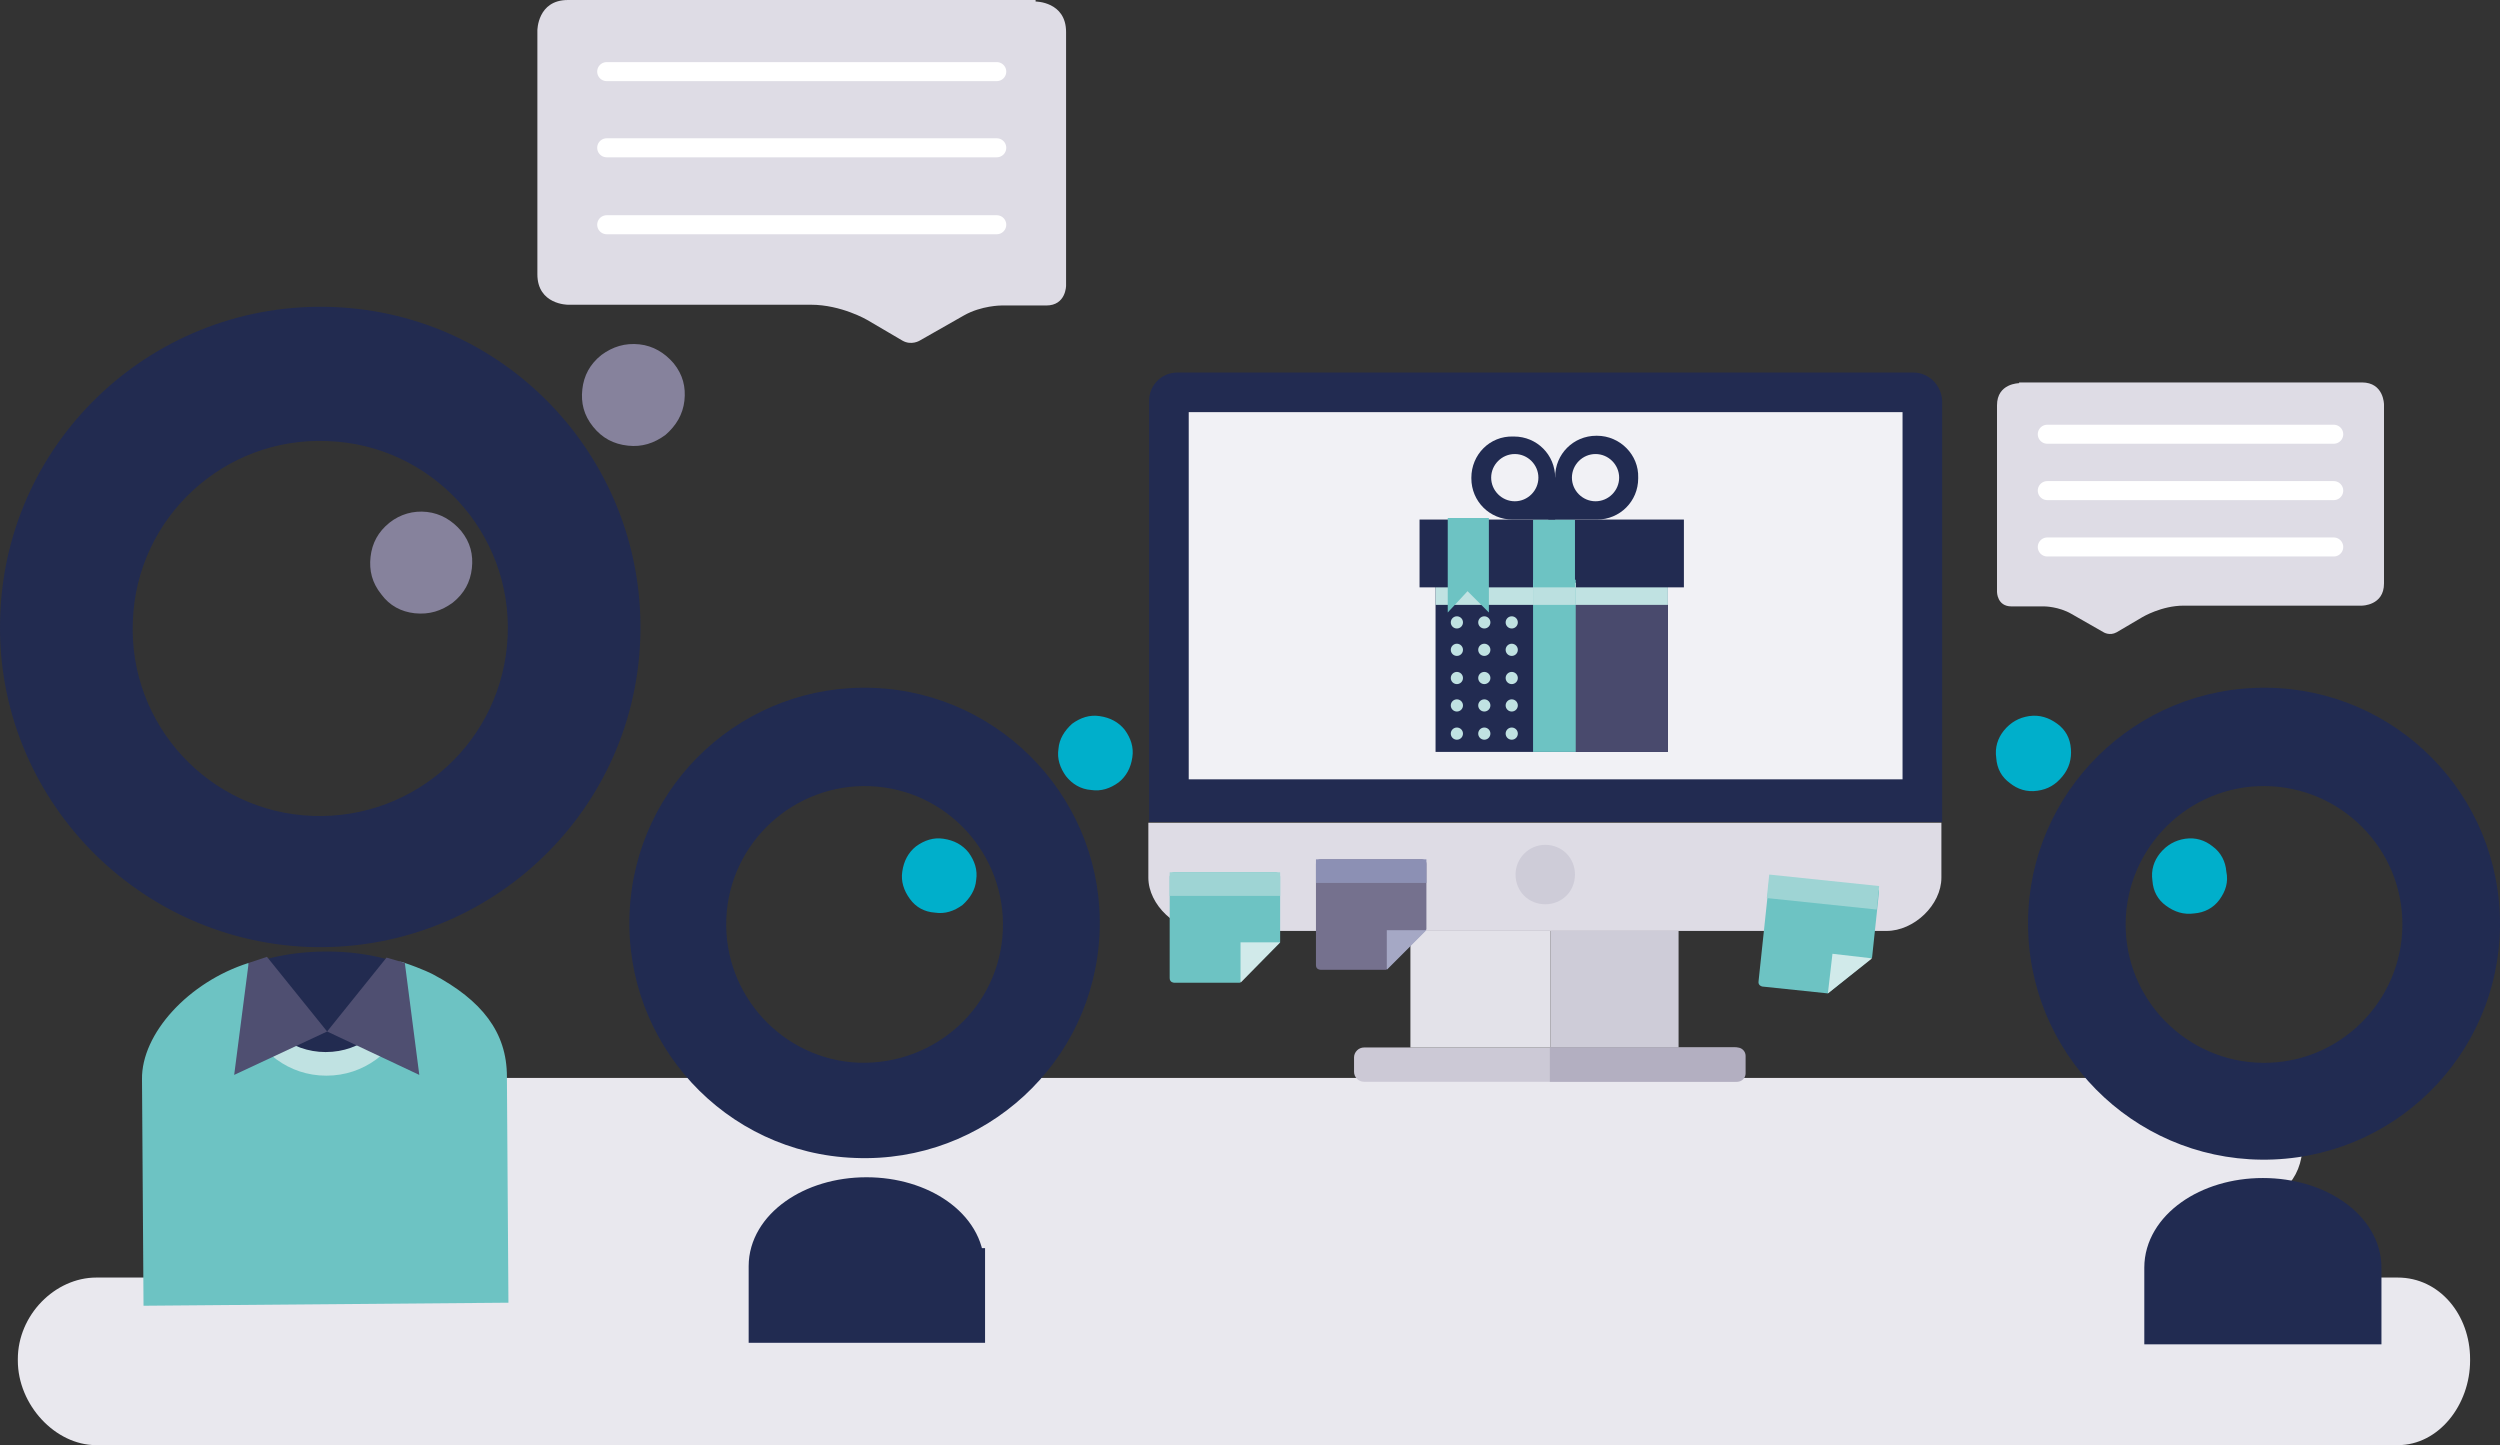 <?xml version="1.0" encoding="UTF-8" standalone="no"?>
<!-- Generator: Adobe Illustrator 21.0.0, SVG Export Plug-In . SVG Version: 6.00 Build 0)  -->

<svg
    xmlns:dc="http://purl.org/dc/elements/1.1/"
    xmlns:cc="http://creativecommons.org/ns#"
    xmlns:rdf="http://www.w3.org/1999/02/22-rdf-syntax-ns#"
    xmlns:sodipodi="http://sodipodi.sourceforge.net/DTD/sodipodi-0.dtd"
    xmlns:inkscape="http://www.inkscape.org/namespaces/inkscape"
    xmlns="http://www.w3.org/2000/svg"
    version="1.1"
    id="Calque_1"
    x="0px"
    y="0px"
    viewBox="0 0 328.166 189.7"
    xml:space="preserve"
    inkscape:version="0.91 r13725"
    sodipodi:docname="Illus_siteRH_delivery.svg"
    width="328.166"
    height="189.7"><rect x="0" y="0" width="328.166" height="189.7" fill="#333333" stroke="none"/>
    <defs
        id="defs150"/>
    <sodipodi:namedview
        pagecolor="#ffffff"
        bordercolor="#666666"
        borderopacity="1"
        objecttolerance="10"
        gridtolerance="10"
        guidetolerance="10"
        inkscape:pageopacity="0"
        inkscape:pageshadow="2"
        inkscape:window-width="740"
        inkscape:window-height="480"
        id="namedview148"
        showgrid="false"
        fit-margin-top="0"
        fit-margin-left="0"
        fit-margin-right="0"
        fit-margin-bottom="0"
        inkscape:zoom="0.52039691"
        inkscape:cx="-78.784631"
        inkscape:cy="111.25"
        inkscape:window-x="0"
        inkscape:window-y="23"
        inkscape:window-maximized="0"
        inkscape:current-layer="Calque_1"/>
    <style
        type="text/css"
        id="style3">
	.st0{fill:#70B74E;}
	.st1{fill:#84BE60;}
	.st2{fill:#95C672;}
	.st3{fill:#A4CD85;}
	.st4{fill:#B2D498;}
	.st5{fill:#C1DCAA;}
	.st6{fill:#CEE3BD;}
	.st7{fill:#DBEACE;}
	.st8{fill:#E7F1DF;}
	.st9{fill:#F3F8F0;}
	.st10{fill:#232B51;}
	.st11{fill:#F1F1F5;}
	.st12{fill:#DEDCE5;}
	.st13{fill:#222B51;}
	.st14{fill:#86829C;}
	.st15{fill:#575677;}
	.st16{fill:#DBD9E3;}
	.st17{fill:#A7A3B7;}
	.st18{fill:#FFFFFF;}
	.st19{fill:#5F5D7D;}
	.st20{fill:#9D99AF;}
	.st21{fill:#CCC9D6;}
	.st22{fill:#BDB9C9;}
	.st23{fill:#AEAABD;}
	.st24{fill:#222B50;}
	.st25{fill:#827E99;}
	.st26{fill:#D0E8F1;}
	.st27{fill:#D6D4DE;}
	.st28{fill:#6C6987;}
	.st29{fill:#7D7995;}
	.st30{fill:#9692A9;}
	.st31{fill:#9894AB;}
	.st32{fill:#C7C4D2;}
	.st33{fill:#ACD8E7;}
	.st34{fill:#B3AFC1;}
	.st35{fill:#9A97AD;}
	.st36{fill:#E0F0F6;}
	.st37{fill-rule:evenodd;clip-rule:evenodd;fill:#ECEBF0;}
	.st38{fill-rule:evenodd;clip-rule:evenodd;fill:#222B51;}
	.st39{fill-rule:evenodd;clip-rule:evenodd;fill:#DBD9E3;}
	.st40{fill-rule:evenodd;clip-rule:evenodd;fill:#F0F0F0;}
	.st41{fill-rule:evenodd;clip-rule:evenodd;fill:#DEDCE5;}
	.st42{fill-rule:evenodd;clip-rule:evenodd;fill:#BAB7C7;}
	.st43{fill-rule:evenodd;clip-rule:evenodd;fill:#D6D4DE;}
	.st44{opacity:0.3;fill:#D1CFDA;}
	.st45{fill:#7B7793;}
	.st46{fill:#BFE1EC;}
	.st47{fill:#E1DFE7;}
	.st48{fill:#B1ADBF;}
	.st49{fill:#D1CFDA;}
	.st50{fill:#222B50;stroke:#222B50;stroke-miterlimit:10;}
	.st51{fill:none;stroke:#778692;stroke-width:0.855;stroke-linecap:round;stroke-linejoin:round;stroke-miterlimit:10;}
	.st52{fill:none;stroke:#B1ADBF;stroke-width:3.133;stroke-linecap:round;stroke-linejoin:round;stroke-miterlimit:10;}
	.st53{fill:none;stroke:#778692;stroke-width:0.864;stroke-linecap:round;stroke-linejoin:round;stroke-miterlimit:10;}
	.st54{fill:#4D4D70;}
	.st55{fill-rule:evenodd;clip-rule:evenodd;fill:#222B50;}
	.st56{fill-rule:evenodd;clip-rule:evenodd;fill:#BDB9C9;}
	.st57{fill:#A0D5D5;}
	.st58{fill:#0C2637;}
	.st59{fill:#656382;}
	.st60{fill:#565677;}
	.st61{fill:#D1EAEA;}
	.st62{fill:#9ED4D4;}
	.st63{fill:#75718E;}
	.st64{fill:#A4A0B5;}
	.st65{fill:#A29EB3;}
	.st66{fill:#A5A8C5;}
	.st67{fill:#8C90B4;}
	.st68{fill:#ECEBF0;}
	.st69{fill:#E6E5EC;}
	.st70{fill:#E7E5EC;}
	.st71{fill:#212B51;}
	.st72{fill-rule:evenodd;clip-rule:evenodd;fill:#84BE60;}
	.st73{fill-rule:evenodd;clip-rule:evenodd;fill:#D0E8F1;}
	.st74{fill-rule:evenodd;clip-rule:evenodd;fill:#FFFFFF;}
	.st75{fill:none;stroke:#FFFFFF;stroke-width:1.816;stroke-linecap:round;stroke-linejoin:round;stroke-miterlimit:10;}
	.st76{fill:#00AFCB;}
	.st77{fill:none;stroke:#212B51;stroke-width:3.44;}
	.st78{fill:#D4D1DC;}
	.st79{fill:#46476A;}
	.st80{fill:#9DD4D4;}
	.st81{fill-rule:evenodd;clip-rule:evenodd;fill:#F2F0F5;}
	.st82{fill:#DB5A29;}
	.st83{fill:#7C7894;}
	.st84{fill:#706D8B;}
	.st85{fill:#B5DCEA;}
	.st86{fill:#EBF5FA;}
	.st87{fill:none;stroke:#778692;stroke-width:1.168;stroke-linecap:round;stroke-linejoin:round;stroke-miterlimit:10;}
	.st88{fill:#A4D7D6;}
	.st89{fill-rule:evenodd;clip-rule:evenodd;fill:#F1F1F5;}
	.st90{fill:#444569;}
	.st91{fill-rule:evenodd;clip-rule:evenodd;fill:#212B51;}
	.st92{fill:#FCD946;stroke:#FFFFFF;stroke-width:0.55;stroke-linecap:round;stroke-linejoin:round;stroke-miterlimit:10;}
	.st93{fill:#5B5A7A;}
	.st94{fill:#47486B;}
	.st95{fill:#C0E2E2;}
	.st96{fill:#88849E;}
	.st97{fill:#E9E8EE;}
	.st98{fill-rule:evenodd;clip-rule:evenodd;fill:#C0E2E2;}
	.st99{fill-rule:evenodd;clip-rule:evenodd;fill:#4F4F71;}
	.st100{fill-rule:evenodd;clip-rule:evenodd;fill:#CCC9D6;}
	.st101{fill-rule:evenodd;clip-rule:evenodd;fill:#CECCD8;}
	.st102{fill-rule:evenodd;clip-rule:evenodd;fill:#E3E2E9;}
	.st103{fill-rule:evenodd;clip-rule:evenodd;fill:#B3AFC1;}
	.st104{fill:#494A6D;}
	.st105{fill:#BBE0E0;}
	.st106{fill:#6DC3C3;}
	.st107{fill:#00B0CC;}
	.st108{fill:#46B8D2;}
	.st109{fill:#222B50;stroke:#222B50;stroke-width:1.839;stroke-miterlimit:10;}
	.st110{fill:none;stroke:#778692;stroke-width:1.572;stroke-linecap:round;stroke-linejoin:round;stroke-miterlimit:10;}
	.st111{fill:none;stroke:#B1ADBF;stroke-width:5.762;stroke-linecap:round;stroke-linejoin:round;stroke-miterlimit:10;}
	.st112{fill:none;stroke:#778692;stroke-width:1.589;stroke-linecap:round;stroke-linejoin:round;stroke-miterlimit:10;}
	.st113{fill-rule:evenodd;clip-rule:evenodd;fill:#6DC3C3;}
	.st114{fill:none;stroke:#FFFFFF;stroke-width:2.83;stroke-linecap:round;stroke-linejoin:round;stroke-miterlimit:10;}
	.st115{fill:none;stroke:#212B51;stroke-width:5.361;}
	.st116{fill:#A9D9D8;}
	.st117{fill:none;stroke:#778692;stroke-width:2.047;stroke-linecap:round;stroke-linejoin:round;stroke-miterlimit:10;}
	.st118{fill:#FCD946;stroke:#FFFFFF;stroke-width:0.964;stroke-linecap:round;stroke-linejoin:round;stroke-miterlimit:10;}
	.st119{fill:#B2B2B2;}
	.st120{fill:#989999;}
	.st121{fill:#E4E4E3;}
	.st122{fill:#D4D2DD;}
	.st123{fill:#414367;}
	.st124{fill:#3D3E3E;}
	.st125{fill:#020203;}
	.st126{fill:#87BBAD;}
	.st127{fill:#595879;}
	.st128{fill:#797591;}
	.st129{fill:none;stroke:#FFFFFF;stroke-width:2.498;stroke-linecap:round;stroke-linejoin:round;stroke-miterlimit:10;}
	.st130{fill:none;stroke:#212B51;stroke-width:4.731;}
</style>
    <g
        id="g5"
        transform="translate(-49.96,-148.3)"><path
       class="st12"
       d="m 185.9,148.5 c 0,0 4,0 4,4 l 0,33.3 c 0,0 0,2.6 -2.6,2.6 l -5.9,0 c 0,0 -2.6,0 -4.9,1.3 l -5.8,3.3 c 0,0 -1.1,0.7 -2.3,0 l -4.6,-2.7 c 0,0 -3.4,-2 -7.4,-2 l -31.9,0 c 0,0 -4,0 -4,-4 l 0,-32 c 0,0 0,-4 4,-4 l 61.4,0 z"
       id="path7"
       inkscape:connector-curvature="0"
       style="fill:#dedce5" />
        <path
            class="st129"
            d="m 129.6,177.8 51.2,0 m -51.2,-10.1 51.2,0 m -51.2,-10 51.2,0"
            id="path9"
            inkscape:connector-curvature="0"
            style="fill:none;stroke:#ffffff;stroke-width:2.497;stroke-linecap:round;stroke-linejoin:round;stroke-miterlimit:10"/></g>
    <g
        id="g11"
        transform="translate(-49.96,-148.3)"><path
       class="st12"
       d="m 315,198.6 c 0,0 -2.9,0 -2.9,2.9 l 0,24.5 c 0,0 0,1.9 1.9,1.9 l 4.3,0 c 0,0 1.9,0 3.6,1 l 4.2,2.4 c 0,0 0.8,0.5 1.7,0 l 3.4,-2 c 0,0 2.5,-1.5 5.4,-1.5 l 23.4,0 c 0,0 2.9,0 2.9,-2.9 l 0,-23.5 c 0,0 0,-2.9 -2.9,-2.9 l -45,0 z"
       id="path13"
       inkscape:connector-curvature="0"
       style="fill:#dedce5" />
        <path
            class="st129"
            d="m 318.7,220.1 37.6,0 m -37.6,-7.4 37.6,0 m -37.6,-7.4 37.6,0"
            id="path15"
            inkscape:connector-curvature="0"
            style="fill:none;stroke:#ffffff;stroke-width:2.497;stroke-linecap:round;stroke-linejoin:round;stroke-miterlimit:10"/></g>
    <path
        id="XMLID_158_"
        class="st97"
        d="m 294.64,141.5 -248.2,0 c -4.3,0 -8.3,4 -8.3,8.6 l 0,0.2 c 0,4.6 4,7.7 8.3,7.7 l 14.7,0 c 2.3,0 4.5,2.6 4.5,5.2 l 0,0.1 c 0,2.5 -2.1,4.4 -4.5,4.4 l -48.5,0 c -5.4,0 -10.3,4.9 -10.3,10.7 l 0,0.2 c 0,5.8 4.9,11.1 10.3,11.1 l 302.1,0 c 5.4,0 9.5,-5.3 9.5,-11.1 l 0,-0.2 c 0,-5.8 -4,-10.7 -9.5,-10.7 l -20.3,0 c -2.3,0 -4.7,-1.9 -4.7,-4.4 l 0,-0.1 c 0,-2.5 2.3,-5.2 4.7,-5.2 l 0.2,0 c 4.3,0 7.6,-3.1 7.6,-7.7 l 0,-0.2 c -0.1,-4.6 -3.3,-8.6 -7.6,-8.6 z"
        inkscape:connector-curvature="0"
        style="fill:#e9e8ee"/>
    <g
        id="g18"
        transform="translate(-49.96,-148.3)"><path
       class="st71"
       d="m 181.6,270.4 c 0.4,-10 -7.4,-18.5 -17.4,-18.9 -10,-0.4 -18.5,7.4 -18.9,17.4 -0.4,10 7.4,18.5 17.4,18.9 10.1,0.3 18.5,-7.4 18.9,-17.4 m -49,-2.2 c 0.7,-17.1 15.1,-30.3 32.1,-29.6 17,0.7 30.3,15.1 29.6,32.1 -0.7,17.1 -15.1,30.3 -32.1,29.6 -17,-0.6 -30.3,-15 -29.6,-32.1"
       id="path20"
       inkscape:connector-curvature="0"
       style="fill:#212b51" />
        <path
            class="st76"
            d="m 189.9,250.2 c -0.8,-1.1 -1.2,-2.3 -1,-3.6 0.1,-1.3 0.8,-2.4 1.8,-3.3 1.1,-0.8 2.3,-1.2 3.6,-1 1.4,0.2 2.5,0.8 3.3,1.8 0.8,1.1 1.2,2.3 1,3.6 -0.2,1.4 -0.8,2.5 -1.8,3.3 -1.1,0.8 -2.3,1.2 -3.6,1 -1.4,-0.1 -2.5,-0.8 -3.3,-1.8 m -20.5,16.1 c -0.8,-1.1 -1.2,-2.3 -1,-3.6 0.2,-1.4 0.8,-2.5 1.8,-3.3 1.1,-0.8 2.3,-1.2 3.6,-1 1.4,0.2 2.5,0.8 3.3,1.8 0.8,1.1 1.2,2.3 1,3.6 -0.1,1.3 -0.8,2.4 -1.8,3.3 -1.1,0.8 -2.3,1.2 -3.6,1 -1.4,-0.1 -2.5,-0.7 -3.3,-1.8"
            id="path22"
            inkscape:connector-curvature="0"
            style="fill:#00afcb"/>
        <path
            class="st71"
            d="m 176.8,314.5 c 0,-5.2 -5.9,-9.3 -13.1,-9.3 -7.3,0 -13.1,4.2 -13.1,9.3 l 0,7.7 26.3,0 0,-7.7 z"
            id="path24"
            inkscape:connector-curvature="0"
            style="fill:#212b51"/>
        <path
            class="st130"
            d="m 176.8,314.5 c 0,-5.2 -5.9,-9.3 -13.1,-9.3 -7.3,0 -13.1,4.2 -13.1,9.3 l 0,7.7 26.3,0 0,-7.7 z"
            id="path26"
            inkscape:connector-curvature="0"
            style="fill:none;stroke:#212b51;stroke-width:4.731"/></g>
    <g
        id="g28"
        transform="translate(-49.96,-148.3)"><path
       class="st71"
       d="m 329,270.4 c 0.4,10 8.9,17.8 18.9,17.4 10,-0.4 17.8,-8.9 17.4,-18.9 -0.4,-10 -8.9,-17.8 -18.9,-17.4 -10,0.4 -17.8,8.9 -17.4,18.9 m 49.1,-2.1 c 0.7,17.1 -12.6,31.5 -29.7,32.2 -17.1,0.7 -31.5,-12.6 -32.2,-29.7 -0.7,-17.1 12.6,-31.5 29.7,-32.2 17.1,-0.7 31.5,12.6 32.2,29.7"
       id="path30"
       inkscape:connector-curvature="0"
       style="fill:#212b51" />
        <path
            class="st76"
            d="m 320.7,250.2 c -0.9,1.1 -1.9,1.7 -3.3,1.9 -1.4,0.2 -2.6,-0.2 -3.6,-1 -1.1,-0.8 -1.7,-1.9 -1.8,-3.3 -0.2,-1.4 0.2,-2.6 1,-3.6 0.9,-1.1 2,-1.7 3.3,-1.9 1.4,-0.2 2.6,0.2 3.7,1 1.1,0.8 1.7,1.9 1.8,3.3 0.1,1.3 -0.2,2.5 -1.1,3.6 m 20.6,16.2 c -0.8,1.1 -2,1.7 -3.3,1.8 -1.4,0.2 -2.6,-0.2 -3.7,-1 -1.1,-0.8 -1.7,-1.9 -1.8,-3.3 -0.2,-1.4 0.2,-2.6 1,-3.6 0.9,-1.1 2,-1.7 3.3,-1.9 1.4,-0.2 2.6,0.2 3.6,1 1.1,0.8 1.7,2 1.8,3.3 0.3,1.4 -0.1,2.6 -0.9,3.7"
            id="path32"
            inkscape:connector-curvature="0"
            style="fill:#00afcb"/>
        <path
            class="st71"
            d="m 333.8,314.7 c 0,-5.2 5.9,-9.4 13.2,-9.4 7.3,0 13.2,4.2 13.2,9.4 l 0,7.7 -26.4,0 0,-7.7 z"
            id="path34"
            inkscape:connector-curvature="0"
            style="fill:#212b51"/>
        <path
            class="st130"
            d="m 333.8,314.7 c 0,-5.2 5.9,-9.4 13.2,-9.4 7.3,0 13.2,4.2 13.2,9.4 l 0,7.7 -26.4,0 0,-7.7 z"
            id="path36"
            inkscape:connector-curvature="0"
            style="fill:none;stroke:#212b51;stroke-width:4.731"/></g>
    <g
        id="g38"
        transform="translate(-49.96,-148.3)"><path
       id="XMLID_155_"
       class="st24"
       d="m 116.6,231.8 c 0.6,-13.6 -10,-25.1 -23.6,-25.6 -13.6,-0.6 -25.1,10 -25.6,23.6 -0.6,13.6 10,25.1 23.6,25.6 13.6,0.5 25,-10 25.6,-23.6 M 50,228.9 c 0.9,-23.2 20.5,-41.2 43.7,-40.3 23.2,0.9 41.2,20.5 40.3,43.7 -0.9,23.2 -20.5,41.2 -43.7,40.3 C 67.1,271.6 49,252 50,228.9"
       inkscape:connector-curvature="0"
       style="fill:#222b50" />
        <path
            id="XMLID_152_"
            class="st14"
            d="m 127.8,204.3 c -1.2,-1.5 -1.6,-3.1 -1.4,-4.9 0.2,-1.8 1,-3.3 2.5,-4.5 1.5,-1.1 3.1,-1.6 5,-1.4 1.8,0.2 3.3,1.1 4.5,2.5 1.2,1.5 1.6,3.1 1.4,4.9 -0.2,1.8 -1.1,3.3 -2.5,4.5 -1.5,1.1 -3.1,1.6 -4.9,1.4 -1.9,-0.2 -3.4,-1 -4.6,-2.5 m -27.8,22 c -1.2,-1.5 -1.6,-3.1 -1.4,-4.9 0.2,-1.8 1,-3.3 2.5,-4.5 1.4,-1.1 3.1,-1.6 4.9,-1.4 1.8,0.2 3.3,1.1 4.5,2.5 1.2,1.5 1.6,3.1 1.4,4.9 -0.2,1.8 -1,3.3 -2.5,4.5 -1.5,1.1 -3.1,1.6 -5,1.4 -1.8,-0.2 -3.3,-1 -4.4,-2.5"
            inkscape:connector-curvature="0"
            style="fill:#86829c"/>
        <g
            id="clothes_4_"><g
         id="XMLID_150_"><path
           id="XMLID_151_"
           class="st24"
           d="m 115.1,289.9 c -0.1,-9.3 -9.4,-16.8 -22.5,-16.7 -13.1,0.1 -22.4,7.7 -22.3,17.1 l 0.2,28.3 44.8,-0.4 -0.2,-28.3 z"
           inkscape:connector-curvature="0"
           style="fill:#222b50" /></g>
            <path
                id="XMLID_149_"
                class="st106"
                d="m 82.6,274.7 c -7.9,2.5 -14.1,9.3 -14,15.3 l 0.2,29.7 47.9,-0.4 -0.2,-29.7 c 0,-5.8 -3.3,-10 -9.7,-13.4 0,0 -1.3,-0.7 -4,-1.6 -1.8,-0.6 -1.2,4.3 -1.4,4.8 -1.3,3.2 -2.2,4.7 -8.6,4.7 -5.5,0 -7.8,-3.4 -9.8,-5.9"
                inkscape:connector-curvature="0"
                style="fill:#6dc3c3"/></g>
        <path
            id="XMLID_148_"
            class="st98"
            d="m 103.2,281.6 0,-0.2 0,0.2 -0.1,0.4 c -0.6,2.2 -2,4.1 -3.8,5.4 -1.8,1.3 -4,2.1 -6.5,2.1 -2.5,0 -4.7,-0.8 -6.5,-2.1 -1.8,-1.3 -2.4,-3.2 -3.1,-5.4 l 0.7,-0.3 0,-0.3 0,0.2 3.4,0 c 0.4,0 1.1,1.7 2,2.3 1,0.7 2.2,1 3.5,1 1.3,0 2.5,-0.2 3.5,-0.9 0.9,-0.7 1.6,-2.4 2,-2.4 l 4.9,0 z"
            inkscape:connector-curvature="0"
            style="clip-rule:evenodd;fill:#c0e2e2;fill-rule:evenodd"/>
        <path
            id="XMLID_147_"
            class="st55"
            d="m 101.8,278.8 0,-0.5 0,0.3 0.4,0.3 c -0.6,2.2 -1.7,4.1 -3.4,5.4 -1.7,1.3 -3.7,2.1 -6.1,2.1 -2.3,0 -4.4,-0.8 -6.1,-2.1 -1.7,-1.3 -1.8,-3.2 -2.4,-5.4 l 1.1,-0.3 0,-0.3 0,0.5 -1.6,0 c 0.7,0 1.7,2.2 2.9,3.1 1.7,1.3 3.9,1.9 6.2,1.9 2.3,0 4.4,-0.5 6.2,-1.8 1.2,-0.9 2.2,-3.2 2.9,-3.2 l -0.1,0 z"
            inkscape:connector-curvature="0"
            style="clip-rule:evenodd;fill:#222b50;fill-rule:evenodd"/>
        <polygon
            id="XMLID_146_"
            class="st99"
            points="85,273.9 92.9,283.7 80.7,289.4 82.6,274.7 "
            style="clip-rule:evenodd;fill:#4f4f71;fill-rule:evenodd"/>
        <polygon
            id="XMLID_145_"
            class="st99"
            points="100.7,274 92.9,283.7 105,289.4 103.1,274.7 "
            style="clip-rule:evenodd;fill:#4f4f71;fill-rule:evenodd"/></g>
    <g
        id="g50"
        transform="translate(-49.96,-148.3)"><path
       class="st100"
       d="m 277.7,290.3 -48.7,0 c -0.7,0 -1.3,-0.6 -1.3,-1.3 l 0,-1.9 c 0,-0.7 0.6,-1.3 1.3,-1.3 l 48.7,0 c 0.7,0 1.3,0.6 1.3,1.3 l 0,1.9 c 0,0.7 -0.6,1.3 -1.3,1.3 z"
       id="path52"
       inkscape:connector-curvature="0"
       style="clip-rule:evenodd;fill:#ccc9d6;fill-rule:evenodd" />
        <path
            class="st38"
            d="m 301.1,197.2 -96.6,0 c -2.1,0 -3.7,1.7 -3.7,3.7 l 0,1.5 0,6.7 0,47.1 104.1,0 0,-47.1 0,-6.7 0,-1.5 c -0.1,-2 -1.7,-3.7 -3.8,-3.7 z"
            id="path54"
            inkscape:connector-curvature="0"
            style="clip-rule:evenodd;fill:#222b51;fill-rule:evenodd"/>
        <rect
            x="206"
            y="202.4"
            class="st89"
            width="93.7"
            height="48.2"
            id="rect56"
            style="clip-rule:evenodd;fill:#f1f1f5;fill-rule:evenodd"/>
        <path
            class="st41"
            d="m 200.7,263.5 0,-7.2 104.1,0 0,7.2 c 0,3.6 -3.6,7 -7.2,7 l -89.6,0 c -3.6,0 -7.3,-3.4 -7.3,-7 l 0,0 z"
            id="path58"
            inkscape:connector-curvature="0"
            style="clip-rule:evenodd;fill:#dedce5;fill-rule:evenodd"/>
        <path
            class="st101"
            d="m 252.8,259.2 c 2.2,0 3.9,1.7 3.9,3.9 0,2.2 -1.7,3.9 -3.9,3.9 -2.2,0 -3.9,-1.7 -3.9,-3.9 0,-2.1 1.7,-3.9 3.9,-3.9 l 0,0 z"
            id="path60"
            inkscape:connector-curvature="0"
            style="clip-rule:evenodd;fill:#ceccd8;fill-rule:evenodd"/>
        <polygon
            class="st102"
            points="253.5,270.5 235.1,270.5 235.1,270.5 235.1,285.8 253.5,285.8 "
            id="polygon62"
            style="clip-rule:evenodd;fill:#e3e2e9;fill-rule:evenodd"/>
        <polygon
            class="st101"
            points="270.3,270.5 253.5,270.5 253.5,270.5 253.5,285.8 270.3,285.8 "
            id="polygon64"
            style="clip-rule:evenodd;fill:#ceccd8;fill-rule:evenodd"/>
        <path
            class="st103"
            d="m 253.4,285.8 0,4.5 24.6,0 c 0.6,0 1.1,-0.5 1.1,-1.1 l 0,-2.3 c 0,-0.6 -0.5,-1.1 -1.1,-1.1 l -24.6,0 0,0 z"
            id="path66"
            inkscape:connector-curvature="0"
            style="clip-rule:evenodd;fill:#b3afc1;fill-rule:evenodd"/>
        <g
            id="g68"><g
         id="XMLID_143_"><path
           id="XMLID_144_"
           class="st106"
           d="m 204.1,277.3 c 0,0 -0.6,0 -0.6,-0.6 l 0,-13.3 c 0,0 0,-0.6 0.6,-0.6 l 13.3,0 c 0,0 0.6,0 0.6,0.6 l 0,8.6 -5.3,5.3 -8.6,0 z"
           inkscape:connector-curvature="0"
           style="fill:#6dc3c3" /></g>
            <polygon
                id="XMLID_142_"
                class="st61"
                points="218,272 212.8,272 212.8,277.3 "
                style="fill:#d1eaea"/>
            <polygon
                id="XMLID_141_"
                class="st62"
                points="218,265.9 218,262.8 203.5,262.8 203.5,262.8 203.5,265.9 "
                style="fill:#9ed4d4"/></g>
        <g
            id="g74"><g
         id="XMLID_139_"><path
           id="XMLID_140_"
           class="st63"
           d="m 223.3,275.6 c 0,0 -0.6,0 -0.6,-0.6 l 0,-13.3 c 0,0 0,-0.6 0.6,-0.6 l 13.3,0 c 0,0 0.6,0 0.6,0.6 l 0,8.6 -5.3,5.3 -8.6,0 z"
           inkscape:connector-curvature="0"
           style="fill:#75718e" /></g>
            <polygon
                id="XMLID_138_"
                class="st66"
                points="237.2,270.4 232,270.4 232,275.6 "
                style="fill:#a5a8c5"/>
            <polygon
                id="XMLID_137_"
                class="st67"
                points="237.2,264.2 237.2,261.1 222.7,261.1 222.7,261.1 222.7,264.2 "
                style="fill:#8c90b4"/></g>
        <g
            id="g80"><g
         id="XMLID_135_"><path
           id="XMLID_136_"
           class="st106"
           d="m 281.3,277.8 c 0,0 -0.6,-0.1 -0.5,-0.7 l 1.4,-13.2 c 0,0 0.1,-0.6 0.7,-0.5 l 13.2,1.4 c 0,0 0.6,0.1 0.5,0.7 l -0.9,8.5 -5.8,4.7 -8.6,-0.9 z"
           inkscape:connector-curvature="0"
           style="fill:#6dc3c3" /></g>
            <polygon
                id="XMLID_134_"
                class="st61"
                points="295.7,274.1 290.5,273.5 289.9,278.7 "
                style="fill:#d1eaea"/>
            <rect
                id="XMLID_133_"
                x="287.7"
                y="258.4"
                transform="matrix(0.104,-0.995,0.995,0.104,-5.148,525.573)"
                class="st62"
                width="3.1"
                height="14.5"
                style="fill:#9ed4d4"/></g>
        <g
            id="g86"><rect
         x="238.4"
         y="218.1"
         class="st13"
         width="30.5"
         height="28.9"
         id="rect88"
         style="fill:#222b51" />
            <rect
                x="253.6"
                y="218.1"
                class="st104"
                width="15.3"
                height="28.9"
                id="rect90"
                style="fill:#494a6d"/>
            <rect
                x="238.4"
                y="219.7"
                class="st95"
                width="30.5"
                height="8"
                id="rect92"
                style="fill:#c0e2e2"/>
            <rect
                x="236.3"
                y="216.5"
                class="st13"
                width="34.7"
                height="8.9"
                id="rect94"
                style="fill:#222b51"/>
            <rect
                x="251.2"
                y="224.4"
                class="st106"
                width="5.6"
                height="22.6"
                id="rect96"
                style="fill:#6dc3c3"/>
            <rect
                x="251.2"
                y="224.8"
                class="st105"
                width="5.6"
                height="2.9"
                id="rect98"
                style="fill:#bbe0e0"/>
            <rect
                x="251.2"
                y="216.5"
                class="st106"
                width="5.5"
                height="8.9"
                id="rect100"
                style="fill:#6dc3c3"/>
            <path
                class="st71"
                d="m 259.6,205.5 -0.1,0 c -3,0 -5.4,2.4 -5.4,5.4 l -0.9,5.6 6.4,0 c 3,0 5.4,-2.4 5.4,-5.4 l 0,-0.1 c 0.1,-3 -2.4,-5.5 -5.4,-5.5 z m -0.2,8.6 c -1.7,0 -3.1,-1.4 -3.1,-3.1 0,-1.7 1.4,-3.1 3.1,-3.1 1.7,0 3.1,1.4 3.1,3.1 0,1.7 -1.4,3.1 -3.1,3.1 z"
                id="path102"
                inkscape:connector-curvature="0"
                style="fill:#212b51"/>
            <path
                class="st71"
                d="m 243.1,211 0,0.1 c 0,3 2.4,5.4 5.4,5.4 l 5.6,0 0,-5.5 c 0,-3 -2.4,-5.4 -5.4,-5.4 l -0.1,0 c -3.1,-0.1 -5.5,2.4 -5.5,5.4 z m 2.6,0 c 0,-1.7 1.4,-3.1 3.1,-3.1 1.7,0 3.1,1.4 3.1,3.1 0,1.7 -1.4,3.1 -3.1,3.1 -1.7,0 -3.1,-1.4 -3.1,-3.1 z"
                id="path104"
                inkscape:connector-curvature="0"
                style="fill:#212b51"/>
            <polygon
                class="st106"
                points="240,216.3 245.4,216.3 245.4,228.7 242.6,225.9 240,228.7 "
                id="polygon106"
                style="fill:#6dc3c3"/>
            <g
                id="g108"><circle
           class="st95"
           cx="241.2"
           cy="230"
           r="0.8"
           id="circle110"
           style="fill:#c0e2e2" />
                <circle
                    class="st95"
                    cx="244.8"
                    cy="230"
                    r="0.8"
                    id="circle112"
                    style="fill:#c0e2e2"/>
                <circle
                    class="st95"
                    cx="248.4"
                    cy="230"
                    r="0.8"
                    id="circle114"
                    style="fill:#c0e2e2"/></g>
            <g
                id="g116"><circle
           class="st95"
           cx="241.2"
           cy="233.6"
           r="0.8"
           id="circle118"
           style="fill:#c0e2e2" />
                <circle
                    class="st95"
                    cx="244.8"
                    cy="233.6"
                    r="0.8"
                    id="circle120"
                    style="fill:#c0e2e2"/>
                <circle
                    class="st95"
                    cx="248.4"
                    cy="233.6"
                    r="0.8"
                    id="circle122"
                    style="fill:#c0e2e2"/></g>
            <g
                id="g124"><circle
           class="st95"
           cx="241.2"
           cy="237.3"
           r="0.8"
           id="circle126"
           style="fill:#c0e2e2" />
                <circle
                    class="st95"
                    cx="244.8"
                    cy="237.3"
                    r="0.8"
                    id="circle128"
                    style="fill:#c0e2e2"/>
                <circle
                    class="st95"
                    cx="248.4"
                    cy="237.3"
                    r="0.8"
                    id="circle130"
                    style="fill:#c0e2e2"/></g>
            <g
                id="g132"><circle
           class="st95"
           cx="241.2"
           cy="240.9"
           r="0.8"
           id="circle134"
           style="fill:#c0e2e2" />
                <circle
                    class="st95"
                    cx="244.8"
                    cy="240.9"
                    r="0.8"
                    id="circle136"
                    style="fill:#c0e2e2"/>
                <circle
                    class="st95"
                    cx="248.4"
                    cy="240.9"
                    r="0.8"
                    id="circle138"
                    style="fill:#c0e2e2"/></g>
            <g
                id="g140"><circle
           class="st95"
           cx="241.2"
           cy="244.6"
           r="0.8"
           id="circle142"
           style="fill:#c0e2e2" />
                <circle
                    class="st95"
                    cx="244.8"
                    cy="244.6"
                    r="0.8"
                    id="circle144"
                    style="fill:#c0e2e2"/>
                <circle
                    class="st95"
                    cx="248.4"
                    cy="244.6"
                    r="0.8"
                    id="circle146"
                    style="fill:#c0e2e2"/></g></g></g></svg>
